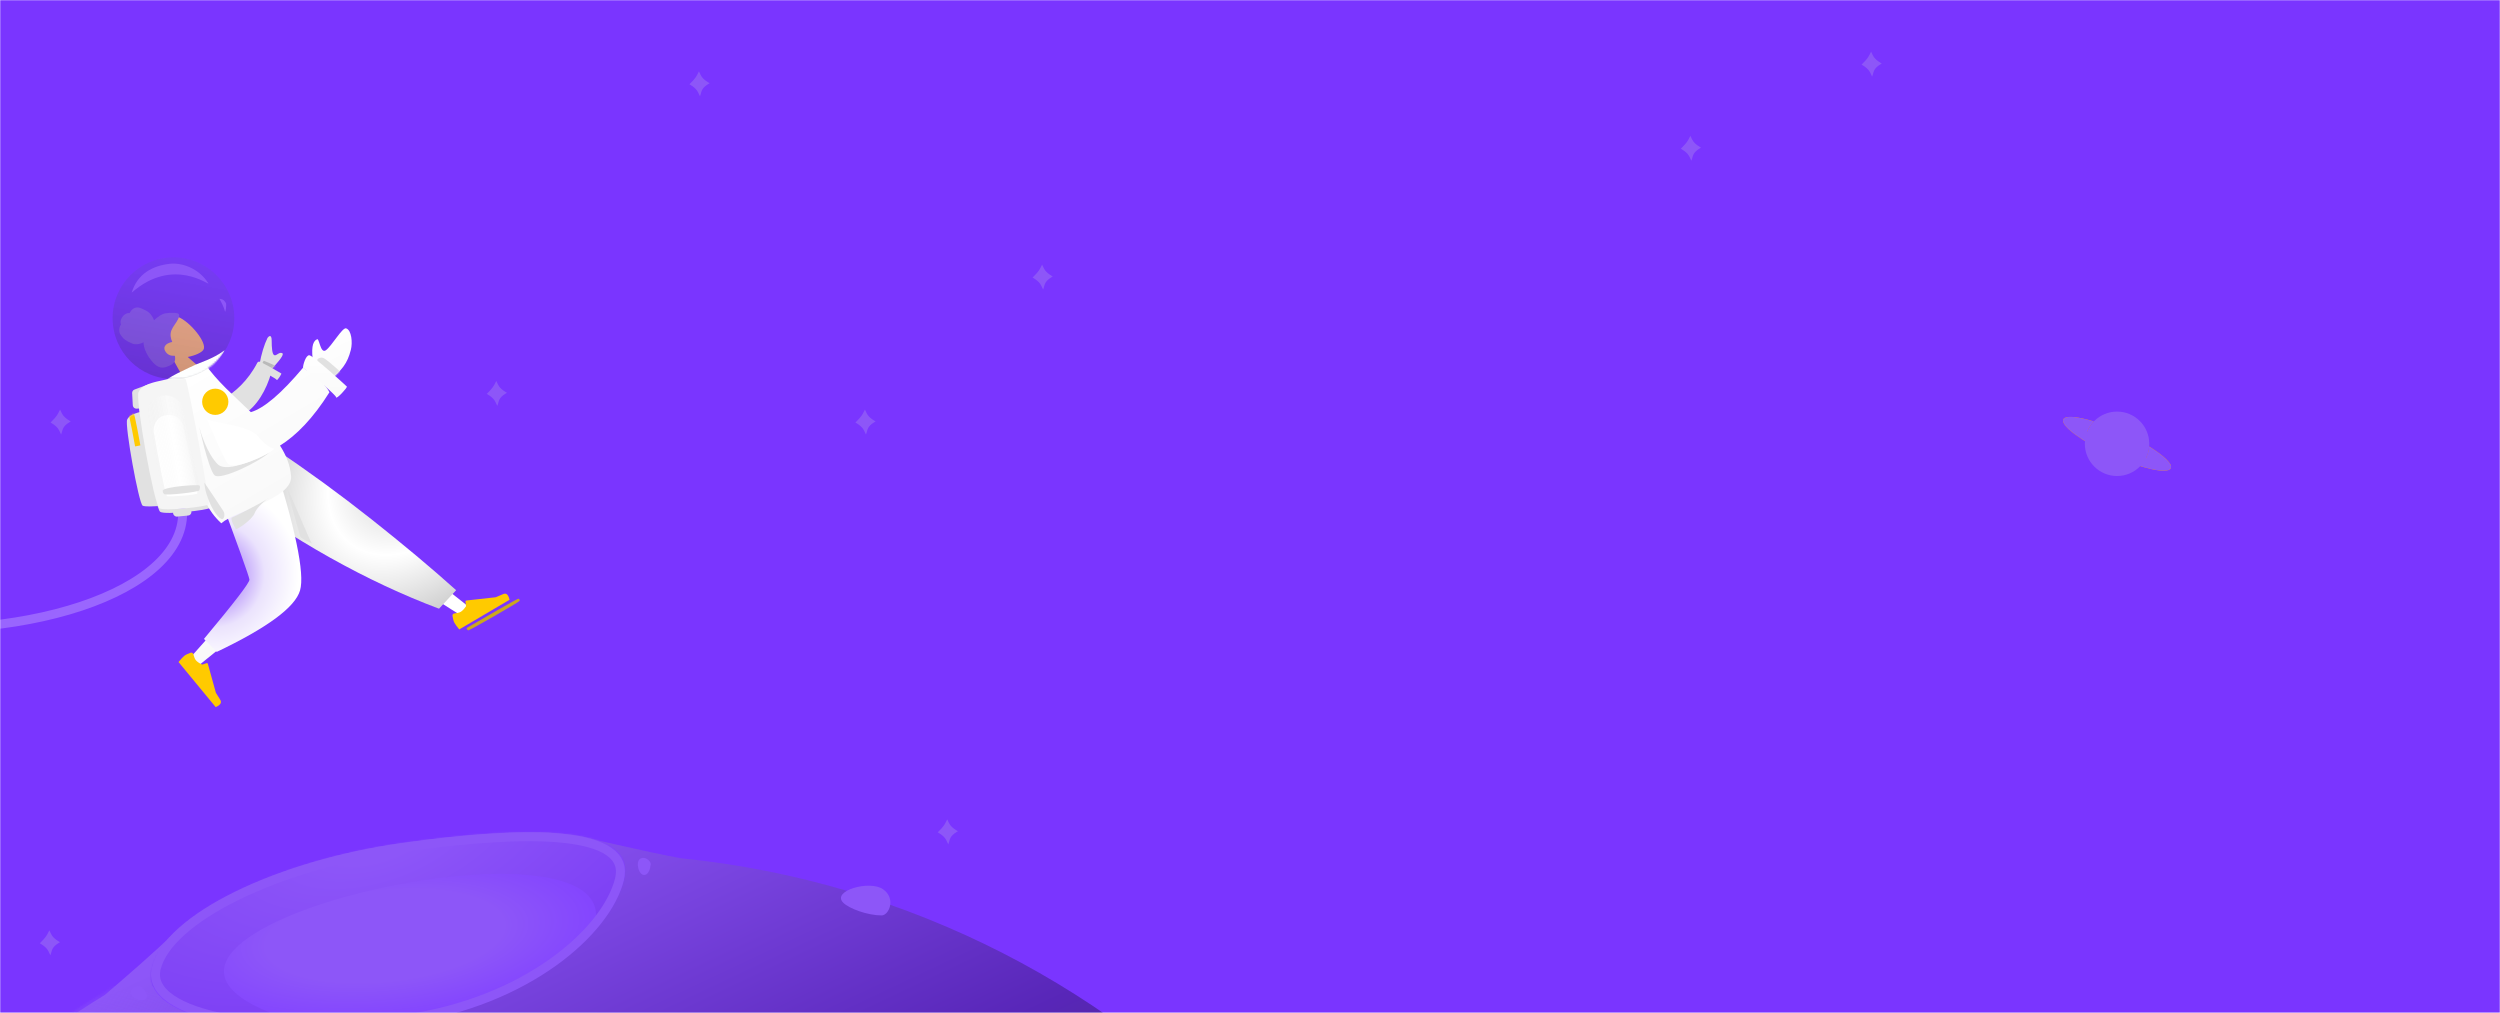<svg width="1397" height="566" viewBox="0 0 1397 566" fill="none" xmlns="http://www.w3.org/2000/svg">
<mask id="mask0" mask-type="alpha" maskUnits="userSpaceOnUse" x="0" y="0" width="1397" height="566">
<rect width="1397" height="566" fill="#8D56F8"/>
</mask>
<g mask="url(#mask0)">
<g clip-path="url(#clip0)">
<rect width="1398.94" height="971" transform="translate(-1.94 -42)" fill="#7A35FF"/>
<path d="M77.838 221.135C79.684 216.703 87.439 215.369 91.431 214.481C95.835 213.503 102.671 211.524 104.148 213.863C105.626 216.202 117.97 282.811 116.986 283.919C116.001 285.027 92.487 287.859 89.533 286.012C86.578 284.165 75.991 225.567 77.838 221.135Z" fill="#E1E1E1"/>
<path fill-rule="evenodd" clip-rule="evenodd" d="M286.453 478.936C284.626 475.952 284.395 472.801 287.385 469.611C295.492 460.961 319.745 466.406 348.584 472.882C358.865 475.19 369.729 477.629 380.652 479.607C637.415 505.58 837.812 722.387 837.812 986C837.812 1267.11 609.924 1495 328.812 1495C47.699 1495 -180.188 1267.11 -180.188 986C-180.188 886.349 -180.096 829.356 -130.604 750.863C-85.987 670.384 -19.162 603.489 58.56 555.962C68.7 547.344 87.988 530.63 96.824 521.793C106.987 511.631 117.285 513.996 122.719 522.239C175.092 498.935 230.628 484.011 286.453 478.936Z" fill="url(#paint0_linear)"/>
<path fill-rule="evenodd" clip-rule="evenodd" d="M96.143 199.786C92.097 199.225 88.232 197.551 85.637 194.107C78.158 184.185 92.821 174.614 99.427 177.064C106.033 179.515 116.141 191.735 113.638 195.5C112.639 197.002 109.173 198.662 104.892 199.486L117.57 210.444L107.198 219.81L96.143 199.786Z" fill="#FFB287"/>
<path fill-rule="evenodd" clip-rule="evenodd" d="M90.838 175.581C89.042 176.424 86.858 178.132 86.08 179.013C85.536 177.379 84.577 175.877 83.295 174.73C82.048 173.616 80.563 173.049 79.076 172.394C78.39 172.092 77.675 171.821 76.932 171.788C76.175 171.754 75.428 171.954 74.778 172.316C74.111 172.686 73.542 173.219 73.09 173.837C72.891 174.11 72.769 174.422 72.583 174.702C72.393 174.989 72.138 174.941 71.824 174.946C71.065 174.958 70.272 175.343 69.669 175.768C68.993 176.245 68.439 176.911 68.033 177.641C67.638 178.351 67.372 179.163 67.368 180.001C67.366 180.374 67.407 180.76 67.526 181.119C67.576 181.266 67.624 181.336 67.552 181.471C67.485 181.596 67.371 181.701 67.3 181.827C66.613 183.045 66.441 184.563 66.839 185.955C67.07 186.766 67.821 187.886 68.837 188.983C69.854 190.08 73.425 192.112 75.304 192.334C76.98 192.531 78.769 192.046 80.205 191.243C80.209 192.875 80.676 194.495 81.298 196.011C81.974 197.657 82.854 199.207 83.922 200.632C84.936 201.986 86.098 203.337 87.475 204.315C88.764 205.228 90.185 205.649 91.698 205.365C92.391 205.234 93.058 205.004 93.712 204.753C94.357 204.506 94.999 204.252 95.595 203.902C96.723 203.239 97.793 202.212 97.86 200.781C97.885 200.265 97.874 199.654 97.773 199.142C97.737 198.958 97.71 198.84 97.522 198.798C97.297 198.747 97.038 198.786 96.811 198.792C95.518 198.827 94.322 198.395 93.33 197.493C92.324 196.578 91.448 195.014 92.044 193.681C92.779 192.035 94.665 191.459 96.257 191.073C95.293 189.025 94.954 186.704 95.778 184.622C96.689 182.318 98.478 180.529 99.537 178.302C99.813 177.722 100.076 177.11 100.069 176.441C100.066 176.162 100.046 175.815 99.918 175.557C99.749 175.219 99.374 175.148 99.053 175.056C97.348 174.571 92.633 174.738 90.838 175.581Z" fill="#8D56F8"/>
<path fill-rule="evenodd" clip-rule="evenodd" d="M127.373 266.643L200.018 307.494L257.878 344.126L263.877 340.591L151.708 252.304L127.373 266.643Z" fill="white"/>
<path fill-rule="evenodd" clip-rule="evenodd" d="M252.851 344.146C253.144 345.977 253.502 347.266 253.924 348.012C254.438 348.919 255.337 350.155 256.622 351.72C257.664 351.106 267.034 345.587 284.731 335.164C284.082 332.296 282.915 331.228 281.231 331.96C279.547 332.693 278.141 333.287 277.011 333.744L260.617 335.558C260.302 335.592 260.072 335.88 260.103 336.2C260.104 336.205 260.105 336.211 260.105 336.216L260.43 338.768C259.361 340.312 258.371 341.353 257.461 341.889C256.721 342.325 255.528 342.625 253.882 342.79L253.882 342.79C253.251 342.853 252.784 343.423 252.841 344.063C252.843 344.091 252.847 344.119 252.851 344.146Z" fill="#FFCA00"/>
<path d="M289.754 334.541C289.38 334.312 270.269 345.366 260.76 350.922C260.655 351.431 261.13 351.911 261.532 352.281C261.935 352.65 290.036 336.428 290.307 335.807C290.578 335.187 290.221 334.827 289.754 334.541Z" fill="#CBA71E"/>
<path fill-rule="evenodd" clip-rule="evenodd" d="M245.326 340.148L254.892 329.799C241.168 317.482 225.431 304.301 207.681 290.256C189.931 276.211 172.001 263.13 153.89 251.012L121.226 270.26C142.842 286.351 163.905 300.133 184.414 311.608C204.924 323.083 225.228 332.596 245.326 340.148Z" fill="url(#paint1_radial)"/>
<path fill-rule="evenodd" clip-rule="evenodd" d="M125.137 267.844C134.091 291.924 143.25 324.034 143.104 325.278C143.006 326.107 130.641 340.298 106.008 367.85L110.32 372.425C143.325 345.984 159.977 330.746 160.277 326.712C160.727 320.662 155.839 277.837 149.541 253.463L125.137 267.844Z" fill="url(#paint2_linear)"/>
<path fill-rule="evenodd" clip-rule="evenodd" d="M113.973 357.025L121.116 364.279C149.376 350.805 164.89 339.365 167.658 329.959C170.427 320.553 165.014 294.685 151.419 252.354L120.299 270.693C132.87 304.508 139.232 322.236 139.385 323.877C139.539 325.517 131.068 336.566 113.973 357.025Z" fill="url(#paint3_radial)"/>
<path fill-rule="evenodd" clip-rule="evenodd" d="M106.51 364.747C104.775 365.378 103.579 365.974 102.922 366.535C102.124 367.218 101.069 368.348 99.758 369.927C100.528 370.862 107.451 379.266 120.528 395.138C123.213 393.959 124.061 392.591 123.069 391.033C122.077 389.475 121.266 388.17 120.634 387.119L116.157 370.976C116.071 370.666 115.753 370.487 115.446 370.578C115.441 370.579 115.436 370.581 115.431 370.582L113 371.377C111.319 370.586 110.142 369.783 109.469 368.966C108.922 368.302 108.433 367.158 108.001 365.534L108.001 365.534C107.835 364.911 107.202 364.548 106.588 364.722C106.562 364.729 106.535 364.738 106.51 364.747Z" fill="#FFCA00"/>
<path fill-rule="evenodd" clip-rule="evenodd" d="M165.418 215.548L175.019 202.859C173.858 195.254 174.499 190.876 176.943 189.724C178.451 187.983 178.862 198.069 182.127 195.707C185.392 193.346 191.311 182.827 193.394 183.483C196.476 184.454 197.1 191.416 196.056 195.49C194.104 203.104 191.308 206.666 183.431 213.23C179.312 216.662 175.385 221.592 171.648 228.019L165.418 215.548Z" fill="url(#paint4_linear)"/>
<mask id="mask1" mask-type="alpha" maskUnits="userSpaceOnUse" x="165" y="183" width="32" height="46">
<path fill-rule="evenodd" clip-rule="evenodd" d="M165.474 215.5L175.019 202.824C173.83 195.2 174.454 190.815 176.891 189.671C178.392 187.932 178.84 198.039 182.092 195.686C185.345 193.334 191.218 182.817 193.302 183.482C196.384 184.467 197.033 191.446 196.005 195.523C194.084 203.144 191.304 206.703 183.46 213.248C179.358 216.671 175.453 221.595 171.744 228.02L165.474 215.5Z" fill="url(#paint5_linear)"/>
</mask>
<g mask="url(#mask1)">
<path d="M177.516 200.627C177.11 200.889 177.466 203.416 177.694 204.647C178.093 204.9 182.722 213.371 186.307 214.311C189.891 215.251 192.392 211.447 192.718 210.686C193.045 209.926 183.164 201.385 181.21 200.3C179.255 199.214 178.023 200.301 177.516 200.627Z" fill="#E1E1E1"/>
</g>
<path d="M145 203.631L125.746 230.758L135.018 233.12L150.02 208.058C156.362 201.526 158.937 197.964 157.746 197.372C155.958 196.484 154.635 198.896 153.331 198.496C152.027 198.096 151.836 194.123 151.813 190.344C151.79 186.565 150.234 187.812 149.496 188.793C147.55 192.834 146.051 197.78 145 203.631Z" fill="#E1E1E1"/>
<mask id="mask2" mask-type="alpha" maskUnits="userSpaceOnUse" x="125" y="187" width="33" height="47">
<path d="M144.967 203.635L125.82 230.734L135.098 233.138L150.002 208.09C156.318 201.571 158.879 198.013 157.685 197.415C155.895 196.518 154.582 198.929 153.277 198.523C151.972 198.117 151.766 194.137 151.729 190.35C151.692 186.564 150.141 187.808 149.406 188.787C147.476 192.828 145.996 197.777 144.967 203.635Z" fill="#E1E1E1"/>
</mask>
<g mask="url(#mask2)">
<path d="M156.21 205.651C156.262 205.261 150.451 202.807 147.539 201.629C147.199 201.272 145.93 204.374 145.816 205.218C145.701 206.062 152.619 208.267 154.097 208.558C155.574 208.85 156.144 206.138 156.21 205.651Z" fill="#B9B9B9"/>
</g>
<path fill-rule="evenodd" clip-rule="evenodd" d="M125.037 222.826C131.059 219.186 138.407 213.123 143.901 202.5L151.601 208.14C149.028 217.62 143.438 227.459 136.009 231.566C130.155 234.802 123.228 229.489 125.037 222.826Z" fill="#E1E1E1"/>
<path fill-rule="evenodd" clip-rule="evenodd" d="M140.191 230.304C147.554 228.13 157.277 219.847 169.36 205.455C177.571 211.102 182.482 215.684 184.092 219.2C174.965 233.735 165.544 243.37 156.47 248.986C159.878 254.323 162.179 259.955 162.659 266.058C163.645 278.605 131.652 285.301 123.644 292.413C107.506 277.202 114.169 263.229 107.467 251.36C100.128 238.363 99.141 212.282 100.661 211.386L114.514 203.223C120.891 212.694 130.923 221.362 140.191 230.304Z" fill="url(#paint6_linear)"/>
<path fill-rule="evenodd" clip-rule="evenodd" d="M1180.12 254.369C1163.52 246.848 1151.35 237.897 1152.95 234.375C1154 232.053 1160.77 232.672 1170.03 235.52C1168.43 237.18 1167.15 239.144 1166.29 241.317C1171.01 243.543 1173.06 244.42 1182.06 248.459C1191.06 252.499 1193.75 253.536 1199.21 255.841C1200.15 253.904 1200.75 251.773 1200.94 249.525C1209.19 254.603 1214.12 259.287 1213.07 261.609C1211.47 265.131 1196.72 261.889 1180.12 254.369Z" fill="#FF8A01"/>
<path d="M1165.01 247.994C1165.01 257.935 1173.07 265.994 1183.01 265.994C1192.95 265.994 1201.01 257.935 1201.01 247.994C1201.01 238.053 1192.95 229.994 1183.01 229.994C1173.07 229.994 1165.01 238.053 1165.01 247.994Z" fill="#8D56F8"/>
<path fill-rule="evenodd" clip-rule="evenodd" d="M1180.12 254.37C1163.52 246.85 1151.35 237.899 1152.95 234.377C1154 232.055 1160.77 232.674 1170.03 235.522C1168.43 237.181 1167.15 239.145 1166.29 241.318C1171.01 243.545 1173.06 244.421 1182.06 248.461C1191.06 252.501 1193.75 253.537 1199.21 255.843C1200.15 253.906 1200.75 251.775 1200.94 249.527C1209.19 254.604 1214.12 259.289 1213.07 261.611C1211.47 265.133 1196.72 261.891 1180.12 254.37Z" fill="#8D56F8"/>
<path d="M101.981 283.989C109.295 378.197 -281.188 406.639 -281.188 145.501C-281.188 -162.999 -376.688 -91.999 -501.688 -82.499" stroke="url(#paint7_linear)" stroke-width="5"/>
<path d="M488.312 235.5C484.312 237.9 484.312 240 483.812 241.5C483.312 240.5 482.812 238.4 478.812 236C481.812 233 482.312 232 483.312 230C483.812 231 484.312 233.1 488.312 235.5Z" fill="#8D56F8"/>
<path d="M483.812 241.5L483.365 241.724L483.905 242.803L484.287 241.658L483.812 241.5ZM488.312 235.5L488.57 235.929L489.284 235.5L488.57 235.071L488.312 235.5ZM483.312 230L483.76 229.776L483.312 228.882L482.865 229.776L483.312 230ZM478.812 236L478.459 235.646L478.006 236.099L478.555 236.429L478.812 236ZM484.287 241.658C484.571 240.806 484.653 240.042 485.187 239.08C485.698 238.16 486.628 237.094 488.57 235.929L488.055 235.071C485.997 236.306 484.927 237.49 484.313 238.595C483.722 239.658 483.554 240.694 483.338 241.342L484.287 241.658ZM482.865 230.224C483.08 230.654 483.376 231.525 484.095 232.518C484.828 233.531 486.006 234.699 488.055 235.929L488.57 235.071C486.619 233.901 485.547 232.819 484.905 231.932C484.249 231.025 484.045 230.346 483.76 229.776L482.865 230.224ZM484.26 241.276C484.045 240.846 483.749 239.975 483.03 238.982C482.297 237.969 481.119 236.801 479.07 235.571L478.555 236.429C480.506 237.599 481.578 238.681 482.22 239.568C482.876 240.475 483.08 241.154 483.365 241.724L484.26 241.276ZM482.865 229.776C482.364 230.779 482.005 231.495 481.406 232.334C480.804 233.177 479.951 234.154 478.459 235.646L479.166 236.354C480.674 234.846 481.571 233.823 482.219 232.916C482.87 232.005 483.261 231.221 483.76 230.224L482.865 229.776Z" fill="#8D56F8"/>
<path d="M949.561 82.5C945.561 84.9 945.561 87 945.061 88.5C944.561 87.5 944.061 85.4 940.061 83C943.061 80 943.561 79 944.561 77C945.061 78 945.561 80.1 949.561 82.5Z" fill="#8D56F8"/>
<path d="M945.061 88.5L944.613 88.724L945.153 89.803L945.535 88.658L945.061 88.5ZM949.561 82.5L949.818 82.929L950.532 82.5L949.818 82.071L949.561 82.5ZM944.561 77L945.008 76.776L944.561 75.882L944.113 76.776L944.561 77ZM940.061 83L939.707 82.646L939.254 83.099L939.803 83.429L940.061 83ZM945.535 88.658C945.819 87.806 945.901 87.042 946.435 86.08C946.946 85.16 947.876 84.094 949.818 82.929L949.303 82.071C947.245 83.306 946.175 84.49 945.561 85.595C944.97 86.658 944.802 87.694 944.586 88.342L945.535 88.658ZM944.113 77.224C944.328 77.654 944.624 78.525 945.343 79.518C946.076 80.531 947.254 81.699 949.303 82.929L949.818 82.071C947.867 80.901 946.795 79.819 946.153 78.932C945.497 78.025 945.293 77.346 945.008 76.776L944.113 77.224ZM945.508 88.276C945.293 87.846 944.997 86.975 944.278 85.982C943.545 84.969 942.367 83.801 940.318 82.571L939.803 83.429C941.754 84.599 942.826 85.681 943.468 86.568C944.124 87.475 944.328 88.154 944.613 88.724L945.508 88.276ZM944.113 76.776C943.612 77.778 943.253 78.495 942.654 79.334C942.052 80.177 941.199 81.154 939.707 82.646L940.414 83.354C941.922 81.846 942.819 80.823 943.467 79.916C944.118 79.005 944.509 78.222 945.008 77.224L944.113 76.776Z" fill="#8D56F8"/>
<path d="M395.561 46.5C391.561 48.9 391.561 51 391.061 52.5C390.561 51.5 390.061 49.4 386.061 47C389.061 44 389.561 43 390.561 41C391.061 42 391.561 44.1 395.561 46.5Z" fill="#8D56F8"/>
<path d="M391.061 52.5L390.613 52.724L391.153 53.803L391.535 52.658L391.061 52.5ZM395.561 46.5L395.818 46.929L396.532 46.5L395.818 46.071L395.561 46.5ZM390.561 41L391.008 40.776L390.561 39.882L390.113 40.776L390.561 41ZM386.061 47L385.707 46.646L385.254 47.099L385.803 47.429L386.061 47ZM391.535 52.658C391.819 51.806 391.901 51.042 392.435 50.08C392.946 49.16 393.876 48.094 395.818 46.929L395.303 46.071C393.245 47.306 392.175 48.49 391.561 49.595C390.97 50.658 390.802 51.694 390.586 52.342L391.535 52.658ZM390.113 41.224C390.328 41.654 390.624 42.525 391.343 43.518C392.076 44.531 393.254 45.699 395.303 46.929L395.818 46.071C393.867 44.901 392.795 43.819 392.153 42.932C391.497 42.025 391.293 41.346 391.008 40.776L390.113 41.224ZM391.508 52.276C391.293 51.846 390.997 50.975 390.278 49.982C389.545 48.969 388.367 47.801 386.318 46.571L385.803 47.429C387.754 48.599 388.826 49.681 389.468 50.568C390.124 51.475 390.328 52.154 390.613 52.724L391.508 52.276ZM390.113 40.776C389.612 41.779 389.253 42.495 388.654 43.334C388.052 44.177 387.199 45.154 385.707 46.646L386.414 47.354C387.922 45.846 388.819 44.823 389.467 43.916C390.118 43.005 390.509 42.221 391.008 41.224L390.113 40.776Z" fill="#8D56F8"/>
<path d="M38.56 235.5C34.56 237.9 34.56 240 34.06 241.5C33.56 240.5 33.06 238.4 29.06 236C32.06 233 32.56 232 33.56 230C34.06 231 34.56 233.1 38.56 235.5Z" fill="#8D56F8"/>
<path d="M34.06 241.5L33.612 241.724L34.152 242.803L34.534 241.658L34.06 241.5ZM38.56 235.5L38.817 235.929L39.531 235.5L38.817 235.071L38.56 235.5ZM33.56 230L34.007 229.776L33.56 228.882L33.112 229.776L33.56 230ZM29.06 236L28.706 235.646L28.253 236.099L28.802 236.429L29.06 236ZM34.534 241.658C34.818 240.806 34.9 240.042 35.434 239.08C35.945 238.16 36.875 237.094 38.817 235.929L38.302 235.071C36.244 236.306 35.174 237.49 34.56 238.595C33.969 239.658 33.801 240.694 33.585 241.342L34.534 241.658ZM33.112 230.224C33.328 230.654 33.623 231.525 34.342 232.518C35.075 233.531 36.253 234.699 38.302 235.929L38.817 235.071C36.866 233.901 35.794 232.819 35.152 231.932C34.496 231.025 34.292 230.346 34.007 229.776L33.112 230.224ZM34.507 241.276C34.292 240.846 33.996 239.975 33.277 238.982C32.544 237.969 31.366 236.801 29.317 235.571L28.802 236.429C30.753 237.599 31.825 238.681 32.467 239.568C33.123 240.475 33.328 241.154 33.612 241.724L34.507 241.276ZM33.112 229.776C32.611 230.779 32.252 231.495 31.653 232.334C31.051 233.177 30.198 234.154 28.706 235.646L29.413 236.354C30.921 234.846 31.818 233.823 32.466 232.916C33.117 232.005 33.508 231.221 34.007 230.224L33.112 229.776Z" fill="#8D56F8"/>
<path d="M32.56 526.5C28.56 528.9 28.56 531 28.06 532.5C27.56 531.5 27.06 529.4 23.06 527C26.06 524 26.56 523 27.56 521C28.06 522 28.56 524.1 32.56 526.5Z" fill="#8D56F8"/>
<path d="M28.06 532.5L27.612 532.724L28.152 533.803L28.534 532.658L28.06 532.5ZM32.56 526.5L32.817 526.929L33.531 526.5L32.817 526.071L32.56 526.5ZM27.56 521L28.007 520.776L27.56 519.882L27.112 520.776L27.56 521ZM23.06 527L22.706 526.646L22.253 527.099L22.802 527.429L23.06 527ZM28.534 532.658C28.818 531.806 28.9 531.042 29.434 530.08C29.945 529.16 30.875 528.094 32.817 526.929L32.302 526.071C30.244 527.306 29.174 528.49 28.56 529.595C27.969 530.658 27.801 531.694 27.585 532.342L28.534 532.658ZM27.112 521.224C27.328 521.654 27.623 522.525 28.342 523.518C29.075 524.531 30.253 525.699 32.302 526.929L32.817 526.071C30.866 524.901 29.794 523.819 29.152 522.932C28.496 522.025 28.292 521.346 28.007 520.776L27.112 521.224ZM28.507 532.276C28.292 531.846 27.996 530.975 27.277 529.982C26.544 528.969 25.366 527.801 23.317 526.571L22.802 527.429C24.753 528.599 25.825 529.681 26.467 530.568C27.123 531.475 27.328 532.154 27.612 532.724L28.507 532.276ZM27.112 520.776C26.611 521.779 26.252 522.495 25.653 523.334C25.051 524.177 24.198 525.154 22.706 526.646L23.413 527.354C24.921 525.846 25.818 524.823 26.466 523.916C27.117 523.005 27.508 522.221 28.007 521.224L27.112 520.776Z" fill="#8D56F8"/>
<path d="M534.312 464.5C530.312 466.9 530.312 469 529.812 470.5C529.312 469.5 528.812 467.4 524.812 465C527.812 462 528.312 461 529.312 459C529.812 460 530.312 462.1 534.312 464.5Z" fill="#8D56F8"/>
<path d="M529.812 470.5L529.365 470.724L529.905 471.803L530.287 470.658L529.812 470.5ZM534.312 464.5L534.57 464.929L535.284 464.5L534.57 464.071L534.312 464.5ZM529.312 459L529.76 458.776L529.312 457.882L528.865 458.776L529.312 459ZM524.812 465L524.459 464.646L524.006 465.099L524.555 465.429L524.812 465ZM530.287 470.658C530.571 469.806 530.653 469.042 531.187 468.08C531.698 467.16 532.628 466.094 534.57 464.929L534.055 464.071C531.997 465.306 530.927 466.49 530.313 467.595C529.722 468.658 529.554 469.694 529.338 470.342L530.287 470.658ZM528.865 459.224C529.08 459.654 529.376 460.525 530.095 461.518C530.828 462.531 532.006 463.699 534.055 464.929L534.57 464.071C532.619 462.901 531.547 461.819 530.905 460.932C530.249 460.025 530.045 459.346 529.76 458.776L528.865 459.224ZM530.26 470.276C530.045 469.846 529.749 468.975 529.03 467.982C528.297 466.969 527.119 465.801 525.07 464.571L524.555 465.429C526.506 466.599 527.578 467.681 528.22 468.568C528.876 469.475 529.08 470.154 529.365 470.724L530.26 470.276ZM528.865 458.776C528.364 459.779 528.005 460.495 527.406 461.334C526.804 462.177 525.951 463.154 524.459 464.646L525.166 465.354C526.674 463.846 527.571 462.823 528.219 461.916C528.87 461.005 529.261 460.221 529.76 459.224L528.865 458.776Z" fill="#8D56F8"/>
<path d="M587.312 154.5C583.312 156.9 583.312 159 582.812 160.5C582.312 159.5 581.812 157.4 577.812 155C580.812 152 581.312 151 582.312 149C582.812 150 583.312 152.1 587.312 154.5Z" fill="#8D56F8"/>
<path d="M582.812 160.5L582.365 160.724L582.905 161.803L583.287 160.658L582.812 160.5ZM587.312 154.5L587.57 154.929L588.284 154.5L587.57 154.071L587.312 154.5ZM582.312 149L582.76 148.776L582.312 147.882L581.865 148.776L582.312 149ZM577.812 155L577.459 154.646L577.006 155.099L577.555 155.429L577.812 155ZM583.287 160.658C583.571 159.806 583.653 159.042 584.187 158.08C584.698 157.16 585.628 156.094 587.57 154.929L587.055 154.071C584.997 155.306 583.927 156.49 583.313 157.595C582.722 158.658 582.554 159.694 582.338 160.342L583.287 160.658ZM581.865 149.224C582.08 149.654 582.376 150.525 583.095 151.518C583.828 152.531 585.006 153.699 587.055 154.929L587.57 154.071C585.619 152.901 584.547 151.819 583.905 150.932C583.249 150.025 583.045 149.346 582.76 148.776L581.865 149.224ZM583.26 160.276C583.045 159.846 582.749 158.975 582.03 157.982C581.297 156.969 580.119 155.801 578.07 154.571L577.555 155.429C579.506 156.599 580.578 157.681 581.22 158.568C581.876 159.475 582.08 160.154 582.365 160.724L583.26 160.276ZM581.865 148.776C581.364 149.779 581.005 150.495 580.406 151.334C579.804 152.177 578.951 153.154 577.459 154.646L578.166 155.354C579.674 153.846 580.571 152.823 581.219 151.916C581.87 151.005 582.261 150.221 582.76 149.224L581.865 148.776Z" fill="#8D56F8"/>
<path d="M1050.56 35.5C1046.56 37.9 1046.56 40 1046.06 41.5C1045.56 40.5 1045.06 38.4 1041.06 36C1044.06 33 1044.56 32 1045.56 30C1046.06 31 1046.56 33.1 1050.56 35.5Z" fill="#8D56F8"/>
<path d="M1046.06 41.5L1045.61 41.724L1046.15 42.803L1046.53 41.658L1046.06 41.5ZM1050.56 35.5L1050.82 35.929L1051.53 35.5L1050.82 35.071L1050.56 35.5ZM1045.56 30L1046.01 29.776L1045.56 28.882L1045.11 29.776L1045.56 30ZM1041.06 36L1040.71 35.646L1040.25 36.099L1040.8 36.429L1041.06 36ZM1046.53 41.658C1046.82 40.806 1046.9 40.042 1047.44 39.08C1047.95 38.16 1048.88 37.094 1050.82 35.929L1050.3 35.071C1048.25 36.306 1047.17 37.49 1046.56 38.595C1045.97 39.658 1045.8 40.694 1045.59 41.342L1046.53 41.658ZM1045.11 30.224C1045.33 30.654 1045.62 31.525 1046.34 32.518C1047.08 33.531 1048.25 34.699 1050.3 35.929L1050.82 35.071C1048.87 33.901 1047.8 32.819 1047.15 31.932C1046.5 31.025 1046.29 30.346 1046.01 29.776L1045.11 30.224ZM1046.51 41.276C1046.29 40.846 1046 39.975 1045.28 38.982C1044.55 37.969 1043.37 36.801 1041.32 35.571L1040.8 36.429C1042.75 37.599 1043.83 38.681 1044.47 39.568C1045.12 40.475 1045.33 41.154 1045.61 41.724L1046.51 41.276ZM1045.11 29.776C1044.61 30.779 1044.25 31.495 1043.65 32.334C1043.05 33.177 1042.2 34.154 1040.71 35.646L1041.41 36.354C1042.92 34.846 1043.82 33.823 1044.47 32.916C1045.12 32.005 1045.51 31.221 1046.01 30.224L1045.11 29.776Z" fill="#8D56F8"/>
<path d="M282.312 219.5C278.312 221.9 278.312 224 277.812 225.5C277.312 224.5 276.812 222.4 272.812 220C275.812 217 276.312 216 277.312 214C277.812 215 278.312 217.1 282.312 219.5Z" fill="#8D56F8"/>
<path d="M277.812 225.5L277.365 225.724L277.905 226.803L278.287 225.658L277.812 225.5ZM282.312 219.5L282.57 219.929L283.284 219.5L282.57 219.071L282.312 219.5ZM277.312 214L277.76 213.776L277.312 212.882L276.865 213.776L277.312 214ZM272.812 220L272.459 219.646L272.006 220.099L272.555 220.429L272.812 220ZM278.287 225.658C278.571 224.806 278.653 224.042 279.187 223.08C279.698 222.16 280.628 221.094 282.57 219.929L282.055 219.071C279.997 220.306 278.927 221.49 278.313 222.595C277.722 223.658 277.554 224.694 277.338 225.342L278.287 225.658ZM276.865 214.224C277.08 214.654 277.376 215.525 278.095 216.518C278.828 217.531 280.006 218.699 282.055 219.929L282.57 219.071C280.619 217.901 279.547 216.819 278.905 215.932C278.249 215.025 278.045 214.346 277.76 213.776L276.865 214.224ZM278.26 225.276C278.045 224.846 277.749 223.975 277.03 222.982C276.297 221.969 275.119 220.801 273.07 219.571L272.555 220.429C274.506 221.599 275.578 222.681 276.22 223.568C276.876 224.475 277.08 225.154 277.365 225.724L278.26 225.276ZM276.865 213.776C276.364 214.779 276.005 215.495 275.406 216.334C274.804 217.177 273.951 218.154 272.459 219.646L273.166 220.354C274.674 218.846 275.571 217.823 276.219 216.916C276.87 216.005 277.261 215.221 277.76 214.224L276.865 213.776Z" fill="#8D56F8"/>
<path d="M187.812 222C187.812 220.8 175.478 210.5 169.312 205.5C169.312 204 170.812 198.5 172.812 198.5C174.812 198.5 193.312 215.5 193.812 216C194.312 216.5 187.812 223.5 187.812 222Z" fill="url(#paint8_linear)"/>
<path d="M154.641 212.277C154.529 211.681 147.143 207.762 143.464 205.877C143.324 205.13 143.593 202.248 144.635 202.053C145.677 201.857 156.9 208.507 157.207 208.707C157.514 208.907 154.781 213.024 154.641 212.277Z" fill="#E1E1E1"/>
<rect x="96.518" y="284.615" width="10.281" height="4.275" rx="2" transform="rotate(-5.519 96.518 284.615)" fill="#E1E1E1"/>
<path d="M83.036 214.753C84.842 214.082 86.459 216.101 85.41 217.717L79.134 227.381C78.786 227.918 78.202 228.255 77.564 228.289L76.308 228.357C75.205 228.416 74.263 227.569 74.204 226.466L73.84 219.667C73.793 218.793 74.32 217.99 75.141 217.685L83.036 214.753Z" fill="#E1E1E1"/>
<path d="M121.641 259.394C127.124 264.877 146.285 255.012 150.614 252.686C145.769 257.607 123.003 268.884 119.799 265.502C116.315 261.825 110.802 236.167 111.382 238.683C111.963 241.199 115.592 253.345 121.641 259.394Z" fill="#E1E1E1"/>
<path d="M149.015 279.017C149.449 278.664 149.846 278.356 150.184 278.105C150.039 278.303 149.627 278.617 149.015 279.017C146.666 280.928 143.24 284.155 142.319 286.704C140.956 290.479 132.253 296.142 131.833 295.722C131.414 295.303 128.373 289.745 129.631 289.221C130.732 288.762 144.745 281.807 149.015 279.017Z" fill="#E1E1E1"/>
<path d="M160.897 274.207C160.682 275.422 165.352 290.876 167.734 299.719C168.132 301.203 175.416 304.096 174.344 303.649C173.272 303.203 161.165 272.689 160.897 274.207Z" fill="#E1E1E1"/>
<path d="M71.043 234.525C72.41 231.244 78.15 230.256 81.106 229.599C84.366 228.875 89.543 228.783 90.637 230.515C91.73 232.246 100.753 280.183 100.024 281.004C99.295 281.824 81.888 283.92 79.701 282.553C77.513 281.186 69.676 237.806 71.043 234.525Z" fill="#E1E1E1"/>
<path d="M77.387 219.129C79.233 214.697 86.988 213.363 90.98 212.475C95.384 211.497 102.22 209.518 103.697 211.857C105.175 214.196 117.519 280.805 116.534 281.913C115.55 283.021 92.036 285.853 89.082 284.006C86.127 282.159 75.54 223.561 77.387 219.129Z" fill="#F5F5F5"/>
<mask id="mask3" mask-type="alpha" maskUnits="userSpaceOnUse" x="70" y="229" width="31" height="55">
<path d="M71.043 234.525C72.41 231.244 78.15 230.256 81.106 229.599C84.366 228.875 89.543 228.783 90.637 230.515C91.73 232.246 100.753 280.183 100.024 281.004C99.295 281.824 81.888 283.92 79.701 282.553C77.513 281.186 69.676 237.806 71.043 234.525Z" fill="white"/>
</mask>
<g mask="url(#mask3)">
<path d="M76.963 249.171C76.917 248.941 73.829 231.427 73.138 230.92" stroke="#FFCA00" stroke-width="3"/>
</g>
<path d="M93.365 277.234C92.29 276.824 87.924 252.993 85.876 241.128C85.491 229.541 100.343 229.285 102.328 237.736C102.606 238.918 110.522 274.801 110.33 275.698C110.138 276.594 94.71 277.746 93.365 277.234Z" fill="white"/>
<path d="M91.35 274.403C90.083 273.92 84.94 245.845 82.526 231.868C82.074 218.217 99.57 217.916 101.908 227.871C102.235 229.264 111.562 271.537 111.335 272.593C111.109 273.649 92.934 275.006 91.35 274.403Z" fill="url(#paint9_linear)"/>
<path d="M91.693 276.069C90.832 275.274 90.892 274.358 91.03 274C92.52 271.93 110.651 270.605 111.396 271.268C112.141 271.93 111.562 273.089 111.396 274C111.231 274.91 92.769 277.063 91.693 276.069Z" fill="#E1E1E1"/>
<path d="M143.911 243.561C148.735 249.28 151.893 250.708 153.352 250.65C149.408 254.82 130.266 262.843 127.304 259.133C124.637 255.792 117.519 238.122 115.581 234.221C115.294 234.039 115.127 233.849 115.098 233.649C115.041 233.249 115.222 233.5 115.581 234.221C118.952 236.368 138.828 237.534 143.911 243.561Z" fill="white"/>
<circle cx="96.929" cy="177.812" r="34" fill="url(#paint10_linear)"/>
<mask id="mask4" mask-type="alpha" maskUnits="userSpaceOnUse" x="62" y="143" width="69" height="69">
<circle cx="96.929" cy="177.812" r="34" fill="white"/>
</mask>
<g mask="url(#mask4)">
<path d="M125.155 195.974C127.374 194.313 117.907 207.337 113.573 210.711C113.573 211.41 95.158 218.479 92.365 217.606C89.573 216.733 91.667 216.82 91.318 214.29C90.969 211.759 107.376 204.777 109.209 203.817C111.042 202.857 119.004 200.577 125.155 195.974Z" fill="#FEFFFF"/>
</g>
<path d="M73.585 163.541C96.956 142.995 117.525 160.154 116.39 158.301C111.281 149.959 101.648 146.647 94.922 147.406C85.316 148.489 76.821 152.88 73.585 163.541Z" fill="#8D56F8"/>
<path d="M125.645 173.769C125.227 171.927 123.442 168.282 122.592 166.973C125.333 167.11 125.881 168.911 126.268 169.446C126.655 169.981 126.062 175.612 125.645 173.769Z" fill="#8D56F8"/>
<circle cx="120.29" cy="224.518" r="7.338" fill="#FFCA00"/>
<path d="M124.794 285.529C123.564 283.516 114.953 270.767 114.17 269.648C114.755 278.132 120.509 289.128 124.039 290.087C125.118 290.38 126.025 287.542 124.794 285.529Z" fill="#E1E1E1"/>
<mask id="mask5" mask-type="alpha" maskUnits="userSpaceOnUse" x="609" y="465" width="1019" height="1030">
<path fill-rule="evenodd" clip-rule="evenodd" d="M1075.7 478.936C1073.87 475.952 1073.64 472.801 1076.63 469.611C1084.74 460.961 1108.99 466.406 1137.83 472.882C1148.11 475.19 1158.98 477.629 1169.9 479.607C1426.66 505.58 1627.06 722.387 1627.06 986C1627.06 1267.11 1399.17 1495 1118.06 1495C836.947 1495 609.06 1267.11 609.06 986C609.06 886.349 609.152 829.356 658.644 750.863C703.261 670.384 770.086 603.489 847.809 555.962C857.948 547.344 877.236 530.63 886.072 521.793C896.235 511.631 906.534 513.996 911.967 522.239C964.34 498.935 1019.88 484.011 1075.7 478.936Z" fill="url(#paint11_linear)"/>
</mask>
<g mask="url(#mask5)">
<path d="M643.618 946.913C496.406 1135.65 316.215 1133.29 283.713 1001.51C163.835 515.453 647.514 546.165 684.599 652.329C696.653 686.837 827.633 710.993 643.618 946.913Z" fill="url(#paint12_radial)"/>
</g>
<mask id="mask6" mask-type="alpha" maskUnits="userSpaceOnUse" x="-181" y="477" width="1019" height="1018">
<path d="M837.812 986C837.812 1267.11 609.924 1495 328.812 1495C47.699 1495 -180.188 1267.11 -180.188 986C-180.188 896.787 -168.312 818.765 -127.992 745.857C-41.261 589.026 136.911 477 328.812 477C609.924 477 837.812 704.887 837.812 986Z" fill="url(#paint13_linear)"/>
</mask>
<g mask="url(#mask6)">
<ellipse cx="30.648" cy="843.082" rx="298.437" ry="288.041" transform="rotate(56.694 30.648 843.082)" fill="url(#paint14_radial)"/>
</g>
<path d="M225.382 471.14C294.961 461.342 356.316 460.627 348.591 491.165C340.866 521.703 294.961 562.149 225.382 571.947C155.802 581.745 77.137 571.937 84.862 541.399C92.587 510.861 155.803 480.938 225.382 471.14Z" fill="url(#paint15_radial)"/>
<mask id="mask7" mask-type="alpha" maskUnits="userSpaceOnUse" x="84" y="465" width="266" height="111">
<path d="M225.382 471.138C294.961 461.34 356.316 460.625 348.591 491.163C340.866 521.702 294.961 562.147 225.382 571.945C155.802 581.743 77.137 571.936 84.862 541.397C92.587 510.859 155.803 480.936 225.382 471.138Z" fill="url(#paint16_radial)"/>
</mask>
<g mask="url(#mask7)">
<g filter="url(#filter1_f)">
<path d="M331.824 518.406C355.808 445.946 22.02 521.282 157.708 568.399C144.56 581.547 56.207 549.584 45.007 510.142C33.807 470.7 63.998 487.256 111.231 454.144C158.464 421.032 295.781 425.901 344.962 426.875C394.142 427.849 386.351 463.883 390.734 480.925C394.24 494.56 340.102 504.285 331.824 518.406Z" fill="url(#paint17_radial)"/>
</g>
</g>
<path d="M224.769 473.563C259.511 468.671 292.001 466.079 314.792 468.464C326.2 469.657 334.981 472.081 340.422 475.934C345.807 479.748 347.801 484.85 346.115 491.514C342.5 505.808 329.825 522.809 309.235 537.569C288.68 552.303 260.367 564.683 225.995 569.523C191.426 574.391 154.613 574.382 127.466 569.384C113.88 566.882 102.849 563.155 95.719 558.263C88.534 553.334 85.703 547.514 87.338 541.051C89.063 534.229 93.915 527.273 101.606 520.387C109.321 513.478 119.765 506.765 132.297 500.603C157.352 488.283 190.206 478.43 224.769 473.563Z" stroke="#8D56F8" stroke-width="5"/>
<path d="M358.129 685.081C267.895 767.254 331.138 1006.89 337.727 1010.79C421.355 1216.44 155.011 1096.17 202.152 852.529C249.293 608.888 448.364 602.909 358.129 685.081Z" fill="#8D56F8"/>
<path d="M492.655 511.539C484.911 511.539 474.413 507.764 471.103 504.332C464.72 497.712 486.003 491.685 493.451 496.91C500.899 502.134 496.681 511.539 492.655 511.539Z" fill="#8D56F8"/>
<path d="M363.627 482.922C363.314 485.615 362.489 488.215 360.623 488.816C357.024 489.974 354.844 481.606 357.782 479.855C360.72 478.103 363.79 481.522 363.627 482.922Z" fill="#8D56F8"/>
<path d="M78.863 551.47C80.916 553.24 82.606 555.382 82.056 557.263C80.996 560.892 72.846 558.003 73.044 554.588C73.243 551.173 77.795 550.55 78.863 551.47Z" fill="#8D56F8"/>
</g>
</g>
<defs>
<filter id="filter1_f" x="32.67" y="416.059" width="368.227" height="165.343" filterUnits="userSpaceOnUse" color-interpolation-filters="sRGB">
<feFlood flood-opacity="0" result="BackgroundImageFix"/>
<feBlend mode="normal" in="SourceGraphic" in2="BackgroundImageFix" result="shape"/>
<feGaussianBlur stdDeviation="5" result="effect1_foregroundBlur"/>
</filter>
<linearGradient id="paint0_linear" x1="202.312" y1="486.887" x2="551.879" y2="1224.81" gradientUnits="userSpaceOnUse">
<stop stop-color="#8D56F8"/>
<stop offset="0.283" stop-color="#5826B8"/>
<stop offset="0.515" stop-color="#423759"/>
<stop offset="1" stop-color="#392F4D"/>
</linearGradient>
<radialGradient id="paint1_radial" cx="0" cy="0" r="1" gradientUnits="userSpaceOnUse" gradientTransform="translate(232.481 257.332) rotate(129.197) scale(112.922 78.831)">
<stop stop-color="#C3C3C3"/>
<stop offset="0.524" stop-color="white"/>
<stop offset="1" stop-color="#C8C8C8"/>
</radialGradient>
<linearGradient id="paint2_linear" x1="108.952" y1="277.382" x2="150.877" y2="348.524" gradientUnits="userSpaceOnUse">
<stop stop-color="white"/>
<stop offset="1" stop-color="#F9F9F9"/>
</linearGradient>
<radialGradient id="paint3_radial" cx="0" cy="0" r="1" gradientUnits="userSpaceOnUse" gradientTransform="translate(119.68 321.414) rotate(11.717) scale(47.156 49.101)">
<stop stop-color="#8D56F8"/>
<stop offset="0.596" stop-color="#EBE3FD"/>
<stop offset="1" stop-color="white"/>
</radialGradient>
<linearGradient id="paint4_linear" x1="175.933" y1="190.102" x2="189.408" y2="220.02" gradientUnits="userSpaceOnUse">
<stop stop-color="white"/>
<stop offset="1" stop-color="#F9F9F9"/>
</linearGradient>
<linearGradient id="paint5_linear" x1="175.884" y1="190.046" x2="189.371" y2="220.113" gradientUnits="userSpaceOnUse">
<stop stop-color="white"/>
<stop offset="1" stop-color="#F9F9F9"/>
</linearGradient>
<linearGradient id="paint6_linear" x1="120.925" y1="199.444" x2="163.534" y2="271.748" gradientUnits="userSpaceOnUse">
<stop stop-color="white"/>
<stop offset="1" stop-color="#F9F9F9"/>
</linearGradient>
<linearGradient id="paint7_linear" x1="-342.448" y1="-53.484" x2="102.082" y2="342.301" gradientUnits="userSpaceOnUse">
<stop stop-color="#8D56F8"/>
<stop offset="1" stop-color="#9B67FF"/>
</linearGradient>
<linearGradient id="paint8_linear" x1="181.575" y1="198.5" x2="181.575" y2="222.21" gradientUnits="userSpaceOnUse">
<stop stop-color="white"/>
<stop offset="1" stop-color="#F9F9F9"/>
</linearGradient>
<linearGradient id="paint9_linear" x1="110.537" y1="242.238" x2="84.624" y2="246.453" gradientUnits="userSpaceOnUse">
<stop stop-color="#EFEFEF"/>
<stop offset="0.534" stop-color="white" stop-opacity="0.466"/>
<stop offset="1" stop-color="#EFEFEF" stop-opacity="0"/>
</linearGradient>
<linearGradient id="paint10_linear" x1="112.522" y1="124.616" x2="96.929" y2="211.813" gradientUnits="userSpaceOnUse">
<stop stop-color="#7177D1" stop-opacity="0.12"/>
<stop offset="1" stop-color="#242635" stop-opacity="0.22"/>
</linearGradient>
<linearGradient id="paint11_linear" x1="991.56" y1="486.887" x2="1341.13" y2="1224.81" gradientUnits="userSpaceOnUse">
<stop stop-color="#3C417C"/>
<stop offset="1" stop-color="#0C0D1C"/>
</linearGradient>
<radialGradient id="paint12_radial" cx="0" cy="0" r="1" gradientUnits="userSpaceOnUse" gradientTransform="translate(705.841 952.791) rotate(-138.513) scale(446.825 699.472)">
<stop stop-color="#8D56F8" stop-opacity="0.83"/>
<stop offset="0.983" stop-color="#8D56F8" stop-opacity="0"/>
</radialGradient>
<linearGradient id="paint13_linear" x1="202.312" y1="498.5" x2="545.312" y2="1231" gradientUnits="userSpaceOnUse">
<stop stop-color="#3C417C"/>
<stop offset="1" stop-color="#0C0D1C"/>
</linearGradient>
<radialGradient id="paint14_radial" cx="0" cy="0" r="1" gradientUnits="userSpaceOnUse" gradientTransform="translate(-0.174 857.454) rotate(-84.636) scale(303.131 313.29)">
<stop offset="0.478" stop-color="#8D56F8"/>
<stop offset="1" stop-color="#8D56F8" stop-opacity="0"/>
</radialGradient>
<radialGradient id="paint15_radial" cx="0" cy="0" r="1" gradientUnits="userSpaceOnUse" gradientTransform="translate(215.027 523.001) rotate(174.18) scale(126.371 47.99)">
<stop stop-color="#8D56F8"/>
<stop offset="0.525" stop-color="#8D56F8"/>
<stop offset="0.974" stop-color="#8344FF"/>
</radialGradient>
<radialGradient id="paint16_radial" cx="0" cy="0" r="1" gradientUnits="userSpaceOnUse" gradientTransform="translate(215.027 523) rotate(173.891) scale(130.834 49.684)">
<stop stop-color="#2C2F42"/>
<stop offset="0.792" stop-color="#313567"/>
<stop offset="1" stop-color="#2E3263"/>
</radialGradient>
<radialGradient id="paint17_radial" cx="0" cy="0" r="1" gradientUnits="userSpaceOnUse" gradientTransform="translate(210.216 466.895) rotate(72.719) scale(95.549 205.205)">
<stop offset="0.141" stop-color="#8D56F8"/>
<stop offset="1" stop-color="#7D3FF5"/>
</radialGradient>
<clipPath id="clip0">
<rect width="1398.94" height="971" fill="white" transform="translate(-1.94 -42)"/>
</clipPath>
</defs>
</svg>
